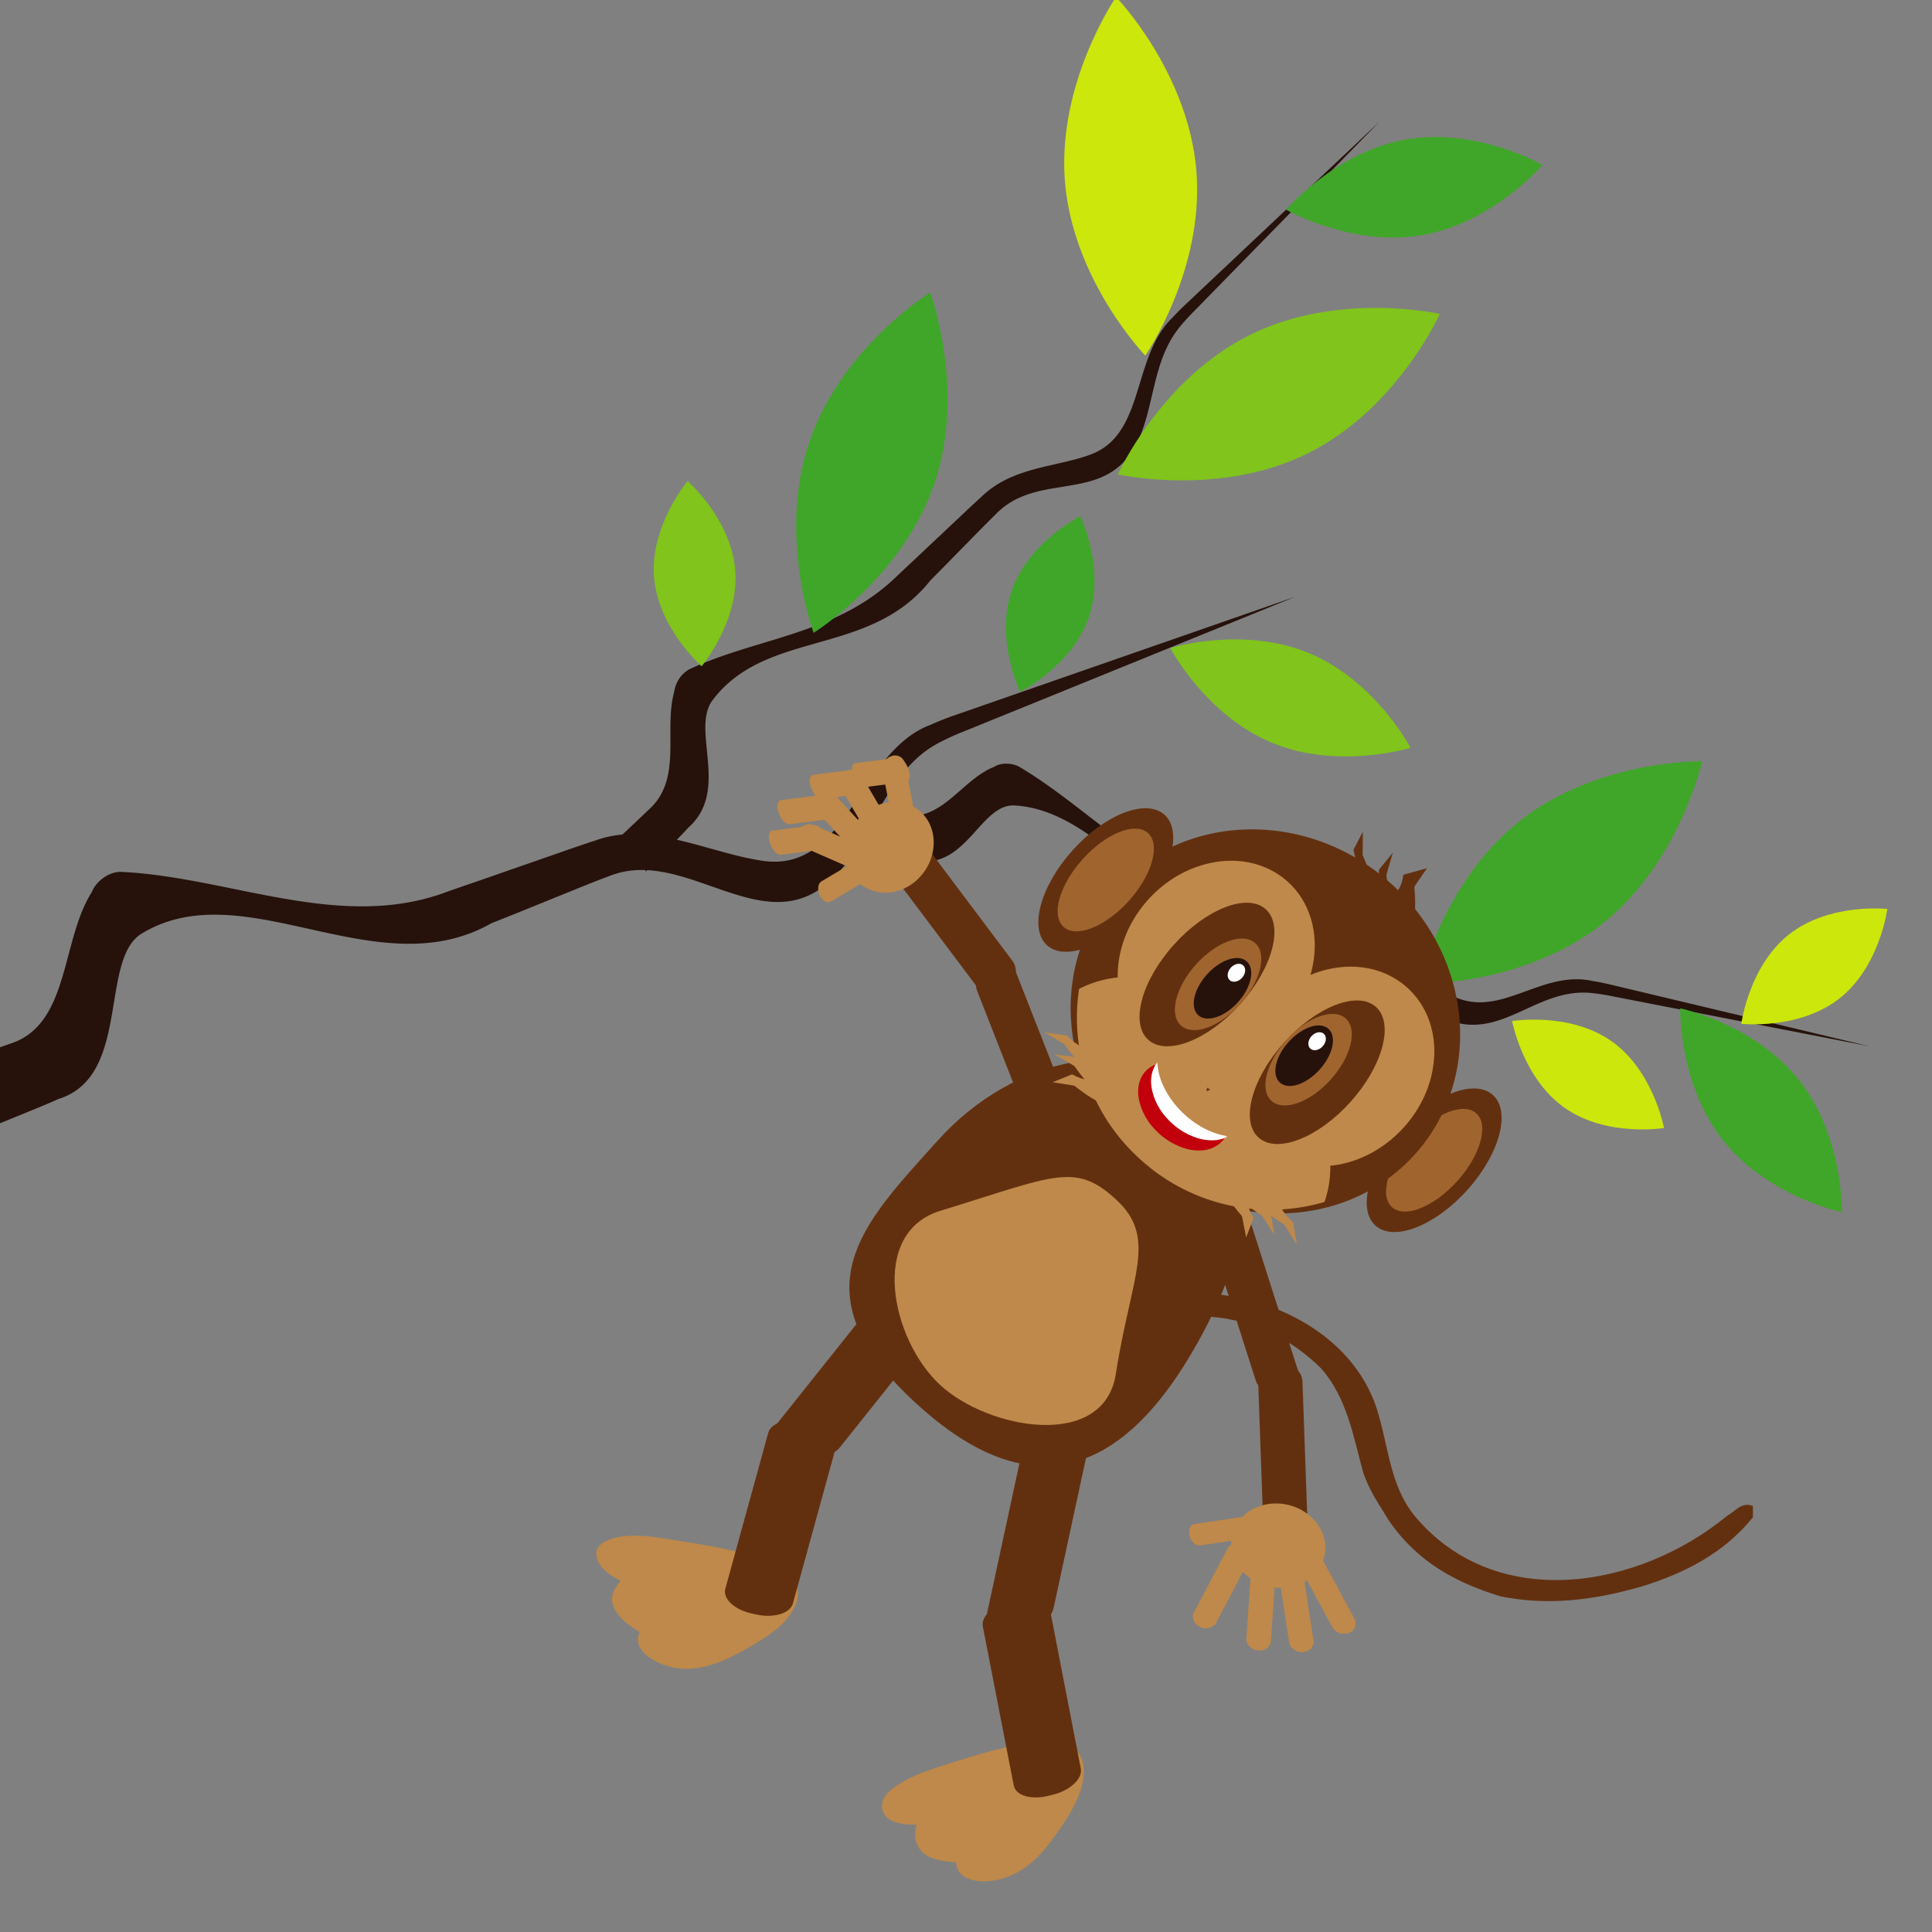 <svg id="Layer_1" data-name="Layer 1" xmlns="http://www.w3.org/2000/svg" viewBox="0 0 1000 1000"><rect x="0" y="0" width="1000" height="1000" fill="#808080" stroke="none"/><defs><style>.cls-1{fill:#26120b;}.cls-2{fill:#cce70b;}.cls-3{fill:#80c41c;}.cls-4{fill:#40a629;}.cls-5{fill:#63300f;}.cls-6{fill:#a0642f;}.cls-7{fill:#be894a;}.cls-8,.cls-9{fill:none;}.cls-8{stroke:#63300f;stroke-miterlimit:10;stroke-width:1.68px;}.cls-10{fill:#fff;}.cls-11{fill:#c2000b;}</style></defs><title>monkey 14</title><path class="cls-1" d="M-21.38,549.6l6.84-2.38c4.48-1.56,11-3.84,19.35-6.86C36.2,530.83,31.42,487,47.53,461.73c2.19-5.63,8.78-10.51,15-10.46,56.75,2.62,114.25,31.37,169.7,10,4.93-1.71,9.88-3.42,14.89-5.13l45.06-15.69c5.39-1.87,10.79-3.75,16.24-5.49,28.36-10.27,59.12,6.95,87.32,10.73C439,451,444.43,389,481.68,375.16c4.7-2.18,9.51-3.92,14.27-5.58l174.61-60.76L499,378.54a126.79,126.79,0,0,0-14,6.45c-31.85,17.45-36.22,64.72-66.61,78.58C386.24,478.11,350,439,314.87,453.66c-5.38,1.94-10.68,4.1-16,6.25l-29.61,12c-5,2-9.91,4-14.85,5.92-59.32,33.89-127.82-26.73-180.9,5.29-22.33,13.22-5.47,74.09-43.29,85.73-4.88,2.22-9.44,4.08-13.56,5.75L-9.13,585.12Z"/><path class="cls-1" d="M443.65,416.72l5.19,1.24c3.38.8,8.36,2,14.68,3.42,23.35,6.37,33.18-17.48,51.18-24.52,3.1-2.07,8.86-2.19,12.92.06,36.35,21.54,65.48,56.56,108.06,65.53l11.25,2.71,34.12,8.13c4.08,1,8.16,1.95,12.24,3,21.59,4.91,36.63,24.58,54,36.54,26.7,18.08,48.63-11.36,77.07-5.06,3.72.58,7.38,1.41,11,2.27l132.18,31.5L834.68,515.69a108.18,108.18,0,0,0-11-1.72c-26-2.53-42.82,19.81-66.8,16C731.46,525.83,719.3,493.11,692,488c-4.09-.93-8.2-1.73-12.29-2.53L656.77,481c-3.85-.77-7.65-1.52-11.46-2.3-48.83-4-75.73-59.06-119.92-61.78-18.52-1.28-25.47,35.51-53.66,27.91-3.84-.61-7.38-1.3-10.57-1.92l-20-3.9Z"/><path class="cls-1" d="M320.67,433.38l3.9-3.67c2.54-2.39,6.27-5.91,11-10.43,18.09-16,7.67-41,13.49-61.61a15.79,15.79,0,0,1,7.64-11.22c36.06-16.79,77-17.95,108.18-48.88l8.47-7.94,25.62-24.12c3.06-2.88,6.13-5.77,9.25-8.59,16.06-15.43,38.28-14.94,56.61-21.77,28-10.77,20.92-50.26,42-70.7,2.58-2.85,5.3-5.47,8-8L714,63l-95.8,97.92c-2.62,2.67-5.24,5.41-7.68,8.44-17,20.92-11.77,51.06-28.48,69.32-17.75,19.27-47.14,7.23-66.68,27.53-3,2.92-6,5.95-9,9L489.89,292c-2.79,2.82-5.54,5.62-8.31,8.41-31.49,39.8-84.73,25.16-112.61,61.81-11.77,15.27,9.12,46.78-12.64,66.11-2.68,2.92-5.23,5.53-7.53,7.88L334.38,451Z"/><path class="cls-2" d="M619.25,88.48c4.18,51.25-26.44,95.58-26.44,95.58s-37.41-38.78-41.59-90S577.67-1.56,577.67-1.56,615.08,37.22,619.25,88.48Z"/><path class="cls-3" d="M677.16,234.55c-46,22.93-98.57,11-98.57,11s22.09-49.14,68.12-72.08,98.57-11,98.57-11S723.19,211.61,677.16,234.55Z"/><path class="cls-4" d="M483.56,250.54c-16.65,48.66-62.44,77-62.44,77S402.33,277.1,419,228.44s62.44-77.05,62.44-77.05S500.22,201.89,483.56,250.54Z"/><path class="cls-4" d="M829,478.44c-40.42,31.8-94.28,30.75-94.28,30.75s11.66-52.6,52.08-84.4S881.05,394,881.05,394,869.39,446.64,829,478.44Z"/><path class="cls-2" d="M952.12,516.78c-20.87,16.42-50.83,13.16-50.83,13.16s3.88-29.89,24.75-46.32,50.83-13.15,50.83-13.15S973,500.36,952.12,516.78Z"/><path class="cls-3" d="M380.57,295.33c2,26.48-17.42,49.53-17.42,49.53S340.5,325,338.51,298.5,355.92,249,355.92,249,378.57,268.84,380.57,295.33Z"/><path class="cls-2" d="M809.84,573.41c-21.71-15.29-27.16-44.93-27.16-44.93s29.75-4.85,51.46,10.45,27.16,44.94,27.16,44.94S831.55,588.71,809.84,573.41Z"/><path class="cls-4" d="M563.57,319.49C555,344.61,528,358.14,528,358.14s-13-27.21-4.36-52.33,35.55-38.65,35.55-38.65S572.19,294.37,563.57,319.49Z"/><path class="cls-4" d="M891.84,590.26c-23.1-29.13-22.16-68.35-22.16-68.35s38.4,8,61.5,37.17,22.15,68.34,22.15,68.34S914.94,619.4,891.84,590.26Z"/><path class="cls-3" d="M658.3,384.43c-34.34-14.26-52.56-49-52.56-49s37.46-11.63,71.8,2.62,52.56,49,52.56,49S692.64,398.68,658.3,384.43Z"/><path class="cls-4" d="M736.37,121.66c-36.63,6.41-70.65-13.12-70.65-13.12s25.37-29.92,62-36.33,70.65,13.12,70.65,13.12S773,115.25,736.37,121.66Z"/><path class="cls-5" d="M759.57,615.84c-16.75,18.69-38.06,27-47.59,18.56S708.3,604,725.06,585.26s38.06-27,47.59-18.55S776.33,597.15,759.57,615.84Z"/><path class="cls-6" d="M754.37,611.23c-12,13.42-27.19,19.52-33.84,13.63s-2.29-21.56,9.74-35,27.18-19.53,33.83-13.63S766.4,597.8,754.37,611.23Z"/><path class="cls-7" d="M408.6,426.65c-1.83.24-4.3-2.37-5.51-5.83h0c-1.21-3.45-.7-6.44,1.13-6.67l21.92-2.81c1.84-.23,4.31,2.38,5.51,5.83h0c1.21,3.46.71,6.45-1.13,6.68Z"/><path class="cls-7" d="M404.12,442.43c-1.84.24-4.31-2.37-5.52-5.83h0c-1.21-3.45-.7-6.44,1.14-6.68l21.91-2.8c1.84-.23,4.31,2.38,5.52,5.83h0c1.21,3.46.7,6.45-1.13,6.68Z"/><path class="cls-7" d="M425.32,413.54c-1.84.24-4.31-2.37-5.52-5.83h0c-1.21-3.45-.7-6.44,1.13-6.68l21.92-2.8c1.84-.23,4.31,2.38,5.52,5.83h0c1.21,3.46.7,6.45-1.14,6.68Z"/><path class="cls-7" d="M447.15,407.49c-1.84.24-4.31-2.37-5.52-5.83h0c-1.21-3.45-.7-6.44,1.14-6.68l21.92-2.8c1.83-.23,4.3,2.38,5.51,5.83h0c1.21,3.46.7,6.45-1.13,6.68Z"/><path class="cls-5" d="M521.19,719.48c-1.68,1.68-3.36,3.36-6.73,0,0-1.68,0-3.37,1.68-5.05,28.61-30.28,70.67-47.11,112.73-43.74,35.33,3.36,70.66,23.55,82.44,57.2,6.73,20.19,6.73,40.38,20.19,57.2,42.06,50.48,116.08,38.7,163.19,0,3.37-1.68,6.73-6.73,11.78-5v5c-15.14,18.51-35.33,28.6-57.2,35.33-23.56,6.73-47.11,10.1-72.35,5.05-21.87-6.73-42.06-16.82-57.2-38.69-5.05-8.42-10.1-15.15-13.46-25.24-5-18.51-8.41-38.7-21.87-53.84-15.14-15.14-35.33-25.24-57.2-26.92-38.7-1.68-77.4,11.78-106,38.7Z"/><path class="cls-8" d="M521.19,719.48c-1.68,1.68-3.36,3.36-6.73,0,0-1.68,0-3.37,1.68-5.05,28.61-30.28,70.67-47.11,112.73-43.74,35.33,3.36,70.66,23.55,82.44,57.2,6.73,20.19,6.73,40.38,20.19,57.2,42.06,50.48,116.08,38.7,163.19,0,3.37-1.68,6.73-6.73,11.78-5v5c-15.14,18.51-35.33,28.6-57.2,35.33-23.56,6.73-47.11,10.1-72.35,5.05-21.87-6.73-42.06-16.82-57.2-38.69-5.05-8.42-10.1-15.15-13.46-25.24-5-18.51-8.41-38.7-21.87-53.84-15.14-15.14-35.33-25.24-57.2-26.92-38.7-1.68-77.4,11.78-106,38.7Z"/><path class="cls-7" d="M390.6,809.88c-16.7-5-36.43-7.76-53.07-10.16-24.64-2.77-36.15,5.34-8.86,17.29-13.28,11-8.26,16.31,8.55,26.57-10.26,8.77,7.09,15.42,18.16,16.15,12.92.41,24.42-7.7,34.15-12.87,13.34-8.43,33.87-26,4.15-36.63"/><path class="cls-7" d="M391.71,805.83c-12.91-3.75-26.12-6.11-39.39-8.16-10.41-1.6-21.44-4-32-2.09-4.26.76-12.4,3.24-11.64,9.21,1.09,8.61,10.92,12.69,17.85,15.86-.28-2.2-.56-4.41-.85-6.61-4.29,3.75-10.6,9.81-8.52,16.34,2.59,8.11,11.13,12.63,17.92,16.83-.28-2.2-.57-4.4-.85-6.6-9.09,9-1.29,16.83,8.1,20.62,16,6.46,31.06-.47,45-8.37,9.19-5.2,21-12.41,24.71-23,4.38-12.63-7.07-19.71-17.3-23.67-5.06-2-7.24,6.17-2.23,8.11,6.82,2.64,15.11,6.69,10.52,14.93-3.1,5.56-9.2,9.72-14.36,13.16-7.92,5.28-17.14,10.13-26.35,12.5-3.46.89-29.1-1.49-22.17-8.33a4.26,4.26,0,0,0-.85-6.6,77.38,77.38,0,0,1-11.79-8.33c-4.87-4.45.54-8.53,4.09-11.63,1.91-1.67,1.54-5.51-.85-6.61a89.36,89.36,0,0,1-9.66-5c-1.43-.88-4.74-2.6-3.33-3.44,5.4-3.2,15.5-1.57,21.25-.74,17,2.44,33.94,5,50.42,9.77,5.22,1.52,7.43-6.6,2.23-8.11Z"/><path class="cls-7" d="M430.09,466.64c-1.83,1.08-4.43-.37-5.79-3.24h0c-1.37-2.88-1-6.1.85-7.19l21.92-13c1.84-1.09,4.43.36,5.8,3.24h0c1.36,2.88,1,6.09-.86,7.18Z"/><path class="cls-5" d="M525.67,502.75c-2-5-7.69-6.93-12.78-4.3l-1.42.73c-5.1,2.63-7.64,8.81-5.68,13.81l31,78.93c2,5,7.68,6.92,12.78,4.3l1.42-.73c5.1-2.63,7.64-8.81,5.68-13.82Z"/><path class="cls-5" d="M474.2,431c-3.16-4.2-9.33-4.55-13.79-.77l-1.24,1.05c-4.46,3.78-5.51,10.25-2.36,14.45l49.81,66.29c3.16,4.2,9.33,4.54,13.79.77l1.23-1.05c4.46-3.78,5.52-10.25,2.36-14.45Z"/><path class="cls-7" d="M456.84,399a6.91,6.91,0,0,1,4.66-7.67h0a5.2,5.2,0,0,1,6.92,4l7.44,38.35a6.93,6.93,0,0,1-4.67,7.67h0a5.2,5.2,0,0,1-6.92-4Z"/><path class="cls-7" d="M423,420.24c-2.11-2.29-1.82-6.16.66-8.63h0c2.47-2.47,6.2-2.62,8.32-.33l25.29,27.35c2.12,2.29,1.83,6.16-.65,8.63h0c-2.48,2.47-6.2,2.62-8.32.33Z"/><path class="cls-7" d="M435.32,408c-1.6-2.72-.59-6.54,2.26-8.52h0c2.84-2,6.44-1.37,8,1.35l19.05,32.59c1.59,2.72.58,6.54-2.26,8.52h0c-2.85,2-6.44,1.38-8-1.35Z"/><path class="cls-7" d="M415.44,438.34c-2.87-1.25-3.93-4.81-2.38-7.94h0c1.56-3.13,5.14-4.65,8-3.4l34.21,15c2.86,1.25,3.92,4.8,2.37,7.93h0c-1.55,3.13-5.14,4.65-8,3.4Z"/><path class="cls-7" d="M442.5,454.68c-7.59-9.49-5.64-24.38,4.34-33.28s24.24-8.42,31.83,1.06,5.64,24.38-4.34,33.27S450.09,464.16,442.5,454.68Z"/><path class="cls-5" d="M402,737.13c-3.58,4.48.3,10.67,8.65,13.8l2.32.88c8.35,3.14,18,2,21.59-2.44L491,678.59c3.58-4.48-.29-10.66-8.65-13.8l-2.32-.87c-8.35-3.14-18-2-21.59,2.43Z"/><path class="cls-5" d="M375.42,822.37c-1.41,5.12,4.73,10.84,13.7,12.78l2.49.54c9,1.94,17.39-.64,18.8-5.76l22.23-80.79c1.41-5.12-4.72-10.84-13.69-12.78l-2.5-.54c-9-1.94-17.39.64-18.8,5.76Z"/><path class="cls-7" d="M532.77,906.22c-17.19,2.92-36.08,9.22-52.06,14.46-23.31,8.45-30,20.83-.26,19.42-7,15.8-.16,18.28,19.46,20-5.31,12.41,13.19,10.67,23.44,6.41,11.75-5.37,18.46-17.75,24.88-26.7,8.21-13.47,18.82-38.3-12.55-34.66"/><path class="cls-7" d="M531.65,902.16c-14,2.51-27.53,6.54-41,10.86-10.27,3.29-20.57,6.45-29.2,13.16-3.89,3-6.53,8-3.81,12.66,4,6.73,16.58,5.67,22.84,5.47L476.4,939c-2.7,6.41-4.54,13.27.41,19s16.24,5.7,23.1,6.33c-1.36-1.77-2.71-3.55-4.06-5.32-4.43,12.54,8,16,18,14.43,17-2.75,26.36-14.43,35.55-28,5.94-8.75,12.27-19.59,11.49-30.58C560,901.8,546.13,900,535.68,901c-5.35.5-5.4,8.92,0,8.41,7-.66,16.94-1.34,16.91,8,0,6.27-3.63,12.72-6.61,18-4.64,8.27-10.66,16.62-17.66,23-4.18,3.82-9.4,5.52-14.82,6.64-3.63.74-11.59,2-9.54-3.78,1-2.79-1.53-5.09-4-5.33-5.31-.49-11.28-.68-16.13-3.14-4-2-.45-8.75.73-11.54,1.06-2.52-1.57-5.4-4.06-5.32a92.77,92.77,0,0,1-10.28-.16,22.5,22.5,0,0,1-4.06-.83c-1.82-.5-1.59.2-.7-.91,3.75-4.69,11.06-7.24,16.42-9.26a298.63,298.63,0,0,1,52.06-14.46c5.33-1,3.06-9.07-2.24-8.12Z"/><path class="cls-5" d="M510.69,836c-1.21,5.61,5,9.43,13.88,8.53l2.47-.25c8.87-.89,17.05-6.16,18.26-11.77L564.41,744c1.22-5.6-5-9.42-13.88-8.53l-2.46.25c-8.88.9-17.06,6.17-18.27,11.77Z"/><path class="cls-5" d="M524.71,924.14c1,5.22,9,7.62,17.95,5.37l2.47-.62c8.91-2.25,15.3-8.3,14.29-13.51l-15.95-82.26c-1-5.21-9.05-7.62-18-5.37l-2.47.63c-8.9,2.24-15.3,8.29-14.29,13.51Z"/><path class="cls-7" d="M618.25,788.83c-2.13.31-3.24,3.06-2.49,6.13h0c.75,3.07,3.09,5.3,5.21,5l25.41-3.76c2.12-.32,3.24-3.06,2.49-6.13h0c-.76-3.07-3.09-5.31-5.22-5Z"/><path class="cls-5" d="M672,709.83c1.62,5.08-1.64,10.16-7.3,11.34l-1.57.33c-5.66,1.18-11.56-2-13.19-7.06L624.3,634.3c-1.63-5.08,1.64-10.15,7.29-11.33l1.58-.33c5.65-1.18,11.56,2,13.19,7.05Z"/><path class="cls-5" d="M677.08,797.31c.18,5.22-4.44,9.36-10.32,9.25l-1.63,0c-5.89-.1-10.81-4.41-11-9.63l-2.92-82.26c-.19-5.21,4.43-9.35,10.32-9.25l1.63,0c5.88.1,10.8,4.41,11,9.63Z"/><path class="cls-7" d="M689.61,842.23a7,7,0,0,0,8.51,3h0a5.18,5.18,0,0,0,2.92-7.4l-18.45-34.16a7,7,0,0,0-8.51-3h0a5.17,5.17,0,0,0-2.91,7.4Z"/><path class="cls-7" d="M645.13,848.06c-.21,3.09,2.46,5.88,6,6.22h0c3.51.35,6.52-1.88,6.73-5l2.51-36.92c.21-3.09-2.46-5.88-6-6.23h0c-3.5-.34-6.52,1.88-6.73,5Z"/><path class="cls-7" d="M667.26,850c.48,3.1,3.68,5.4,7.16,5.14h0c3.49-.27,5.92-3,5.44-6.09l-5.69-37c-.48-3.1-3.68-5.4-7.16-5.14h0c-3.49.26-5.92,3-5.44,6.09Z"/><path class="cls-7" d="M618,834.57c-1.45,2.76,0,6.16,3.16,7.59h0c3.2,1.43,7,.35,8.42-2.41l17.34-33c1.45-2.76,0-6.17-3.16-7.6h0c-3.2-1.43-7-.35-8.42,2.42Z"/><path class="cls-7" d="M637.29,799c.05,12.06,11,22.29,24.45,22.86s24.32-8.74,24.27-20.8-11-22.29-24.45-22.86S637.24,787,637.29,799Z"/><path class="cls-5" d="M614.17,704.69c-49.52,80.5-101.67,55.67-137.28,24.13C409.36,669,447,633.14,485.24,590.48c40.21-44.86,101.67-55.66,137.28-24.12S645.88,653.15,614.17,704.69Z"/><path class="cls-5" d="M732.49,597.34a91,91,0,0,1-32.38,23.1,92.64,92.64,0,0,1-11.91,4.13c-30.3,8.31-64.93,1.83-92.38-19.67-1.78-1.39-3.52-2.85-5.24-4.36s-3.36-3.08-5-4.67c-24.11-24.11-34.63-56.67-30.55-87a93.13,93.13,0,0,1,3-14.23,90.62,90.62,0,0,1,45.6-54.85A94.94,94.94,0,0,1,629.47,431c30.35-5.71,63.95,2.81,89.92,25.81s38.33,55.2,36.11,85.84a93.72,93.72,0,0,1-5.81,26.43A90.33,90.33,0,0,1,732.49,597.34Z"/><path class="cls-9" d="M642.55,544.51a55.58,55.58,0,0,1-16,4.06,54.14,54.14,0,0,1-2.21,16.25,55.58,55.58,0,0,1,16-4.06A54.46,54.46,0,0,1,642.55,544.51Z"/><path class="cls-7" d="M726.77,583.35a63.21,63.21,0,0,0,8.35-11.75,57.21,57.21,0,0,0,7.26-25.9c.39-13.29-4.34-25.94-14.25-34.73-13.31-11.79-32.53-13.55-49.85-6.32,5.23-17.94,1.26-36.71-12-48.5-9.91-8.78-23.1-12-36.34-10.09a58.25,58.25,0,0,0-25,10.15,63.87,63.87,0,0,0-10.79,9.6c-10.65,11.88-15.88,26.45-15.62,40.12a56,56,0,0,0-20,5.93,98.37,98.37,0,0,0,27.76,84.5q2.28,2.29,4.72,4.46c1.64,1.45,3.3,2.83,5,4.16a99.78,99.78,0,0,0,89.55,17.16,54.91,54.91,0,0,0,3-18.75C702.15,602.08,716.11,595.24,726.77,583.35ZM624.36,564.81c.17-.61.34-1.23.5-1.85a55.59,55.59,0,0,0,1.23-6.3c.23-1.69.37-3.39.44-5.07,0-.34,0-.68,0-1q0-1,0-2c.67-.07,1.34-.14,2-.23l1-.15q2.52-.39,5-1a57.46,57.46,0,0,0,7.95-2.65,54.42,54.42,0,0,0-2.21,16.25c-1,.1-2,.22-3,.38s-2,.34-3,.55l-1,.23a54.41,54.41,0,0,0-6,1.75h0l-.95.34-1,.4Z"/><path class="cls-7" d="M666.15,563.24c-10.09,11.25-30,10-44.52-2.88s-18.07-32.37-8-43.63,30-10,44.51,2.88S676.24,552,666.15,563.24Z"/><path class="cls-5" d="M589.61,470.78c-16.76,18.69-38.07,27-47.6,18.56s-3.67-30.45,13.08-49.14,38.07-27,47.6-18.55S606.37,452.09,589.61,470.78Z"/><path class="cls-5" d="M642,519.69c-16.76,18.69-38.07,27-47.6,18.56s-3.68-30.45,13.08-49.14,38.07-27,47.6-18.55S658.71,501,642,519.69Z"/><path class="cls-6" d="M642,519.69c-10.59,11.81-24.32,16.81-30.68,11.17s-2.95-19.77,7.64-31.58,24.31-16.81,30.68-11.17S652.54,507.88,642,519.69Z"/><path class="cls-1" d="M640.82,518.68c-6.91,7.71-16.12,10.76-20.57,6.82s-2.46-13.39,4.45-21.1,16.12-10.76,20.57-6.81S647.73,511,640.82,518.68Z"/><path class="cls-5" d="M699.07,570.28c-16.76,18.69-38.07,27-47.6,18.55s-3.68-30.44,13.08-49.13,38.06-27,47.59-18.56S715.82,551.59,699.07,570.28Z"/><path class="cls-6" d="M688.86,558.7c-10.59,11.8-24.32,16.8-30.68,11.17s-2.95-19.78,7.64-31.58,24.31-16.81,30.68-11.18S699.44,546.89,688.86,558.7Z"/><path class="cls-6" d="M584.4,466.16c-12,13.43-27.18,19.53-33.84,13.64s-2.29-21.56,9.74-35,27.18-19.53,33.84-13.64S596.43,452.74,584.4,466.16Z"/><path class="cls-1" d="M683.08,553.57c-6.91,7.71-16.12,10.76-20.57,6.82S660,547,667,539.29s16.12-10.76,20.57-6.81S690,545.87,683.08,553.57Z"/><path class="cls-10" d="M642.9,506.1c-1.91,2.13-4.77,2.69-6.39,1.26s-1.38-4.32.53-6.46,4.77-2.69,6.39-1.26S644.81,504,642.9,506.1Z"/><path class="cls-10" d="M684.66,541.53c-1.91,2.14-4.77,2.7-6.39,1.27s-1.38-4.33.53-6.46,4.77-2.69,6.39-1.26S686.57,539.4,684.66,541.53Z"/><path class="cls-5" d="M686.63,466.65c11.73-4.59,17.9-12.36,13.91-26.71a21,21,0,0,1,1-2l3.86-7.42s0,3.94-.09,9.51c0,.79,0,1.62,0,2.51,6.08,14.39,10.23,28.61-1.45,33.33-2,.4-9.45-4.86-14.3-7.64Z"/><path class="cls-5" d="M693.11,475.44c12.48-4,20.52-11.22,20.65-25.25.47-.66,1-1.27,1.45-1.86l5.73-7s-1.11,3.79-2.7,9.17c-.22.77-.46,1.57-.65,2.44,1.84,14.13,1.88,28-10.58,32.13-2,.31-7.69-5.07-11.55-7.95Z"/><path class="cls-5" d="M690.94,462.59c20.18,6.36,33.67,5.35,35.37-9.72a23.08,23.08,0,0,1,2.49-.78l9.82-2.7L733.38,457a19.34,19.34,0,0,0-1.3,2.07c1.42,16.89,0,32-20.15,25.79-3.18-1.35-11.64-12.05-17.45-18.47Z"/><path class="cls-7" d="M663.6,599.58c-5.05,12.72-4.78,23.93,5.64,33,.19.81.33,1.61.46,2.38.92,5.37,1.56,9.17,1.56,9.17s-2.12-3.35-5.14-8.09c-.43-.68-.87-1.39-1.39-2.1-11.78-7.57-22.22-16.47-17.28-29.25,1-1.82,8.75-3,13.39-4.31Z"/><path class="cls-7" d="M652,594.78c-5,12.72-4.78,23.93,5.64,33,.19.81.33,1.61.46,2.38.92,5.37,1.56,9.17,1.56,9.17l-5.14-8.1c-.43-.67-.88-1.38-1.4-2.09-11.77-7.58-22.22-16.47-17.27-29.25,1-1.82,8.74-3,13.39-4.32Z"/><path class="cls-7" d="M659.85,601.72c-12.71,7.75-18.38,16.73-11.05,28.68-.2.72-.47,1.42-.72,2.08l-3.07,8s-.7-3.61-1.7-8.73c-.14-.73-.28-1.5-.51-2.3-9.74-11.34-17.23-23.12-4.61-31,2.19-1,11.84,1.6,18,2.68Z"/><path class="cls-7" d="M585.81,540.62C573.08,546,561.72,546,552.18,536c-.82-.17-1.64-.28-2.42-.39l-9.33-1.27,8.34,4.83c.7.4,1.43.82,2.17,1.32,8,11.39,17.33,21.44,30.13,16.18,1.82-1.08,2.8-8.71,4-13.33C585.51,541.72,585.81,540.62,585.81,540.62Z"/><path class="cls-7" d="M591,551.91c-12.73,5.36-24.1,5.42-33.64-4.59-.82-.17-1.63-.28-2.41-.39l-9.34-1.27,8.35,4.83c.7.41,1.42.83,2.16,1.32,8,11.39,17.33,21.44,30.14,16.18,1.81-1.08,2.79-8.71,4-13.32Z"/><path class="cls-7" d="M583.76,544.39C576.28,557.14,567.35,563,555,556.12c-.73.22-1.43.5-2.1.77l-8,3.26,8.9,1.42c.75.12,1.52.24,2.34.44,11.77,9.28,23.93,16.32,31.51,3.64.91-2.19-2-11.63-3.24-17.64C584,545.83,583.76,544.39,583.76,544.39Z"/><path class="cls-7" d="M577.56,711.13c-6.13,39.64-66,28.92-91.08,5.6s-37-78.64.33-90.06c58.92-18,69.64-25.55,91.08-5.6S585.4,660.5,577.56,711.13Z"/><path class="cls-11" d="M630.94,592.17c-4.37,3.45-10.56,4.14-16.92,2.43a35.38,35.38,0,0,1-16.32-10.12,31.19,31.19,0,0,1-8.37-16.41c-.87-6.05.8-11.59,5.17-15a14.24,14.24,0,0,1,3.11-1.88l.28-.12c.35,7.64,4.19,16.36,11.23,23.93,7.28,7.81,16.4,12.7,24.77,14q-.25.39-.54.75A13.4,13.4,0,0,1,630.94,592.17Z"/><path class="cls-10" d="M634.52,588.78c-4,1.76-8.84,1.88-13.8.55a35.3,35.3,0,0,1-16.32-10.12,31.16,31.16,0,0,1-8.37-16.4c-.69-4.77.2-9.21,2.74-12.58l.28-.12c.35,7.64,4.19,16.36,11.23,23.93,7.28,7.81,16.41,12.7,24.77,14C634.88,588.29,634.7,588.53,634.52,588.78Z"/></svg>
